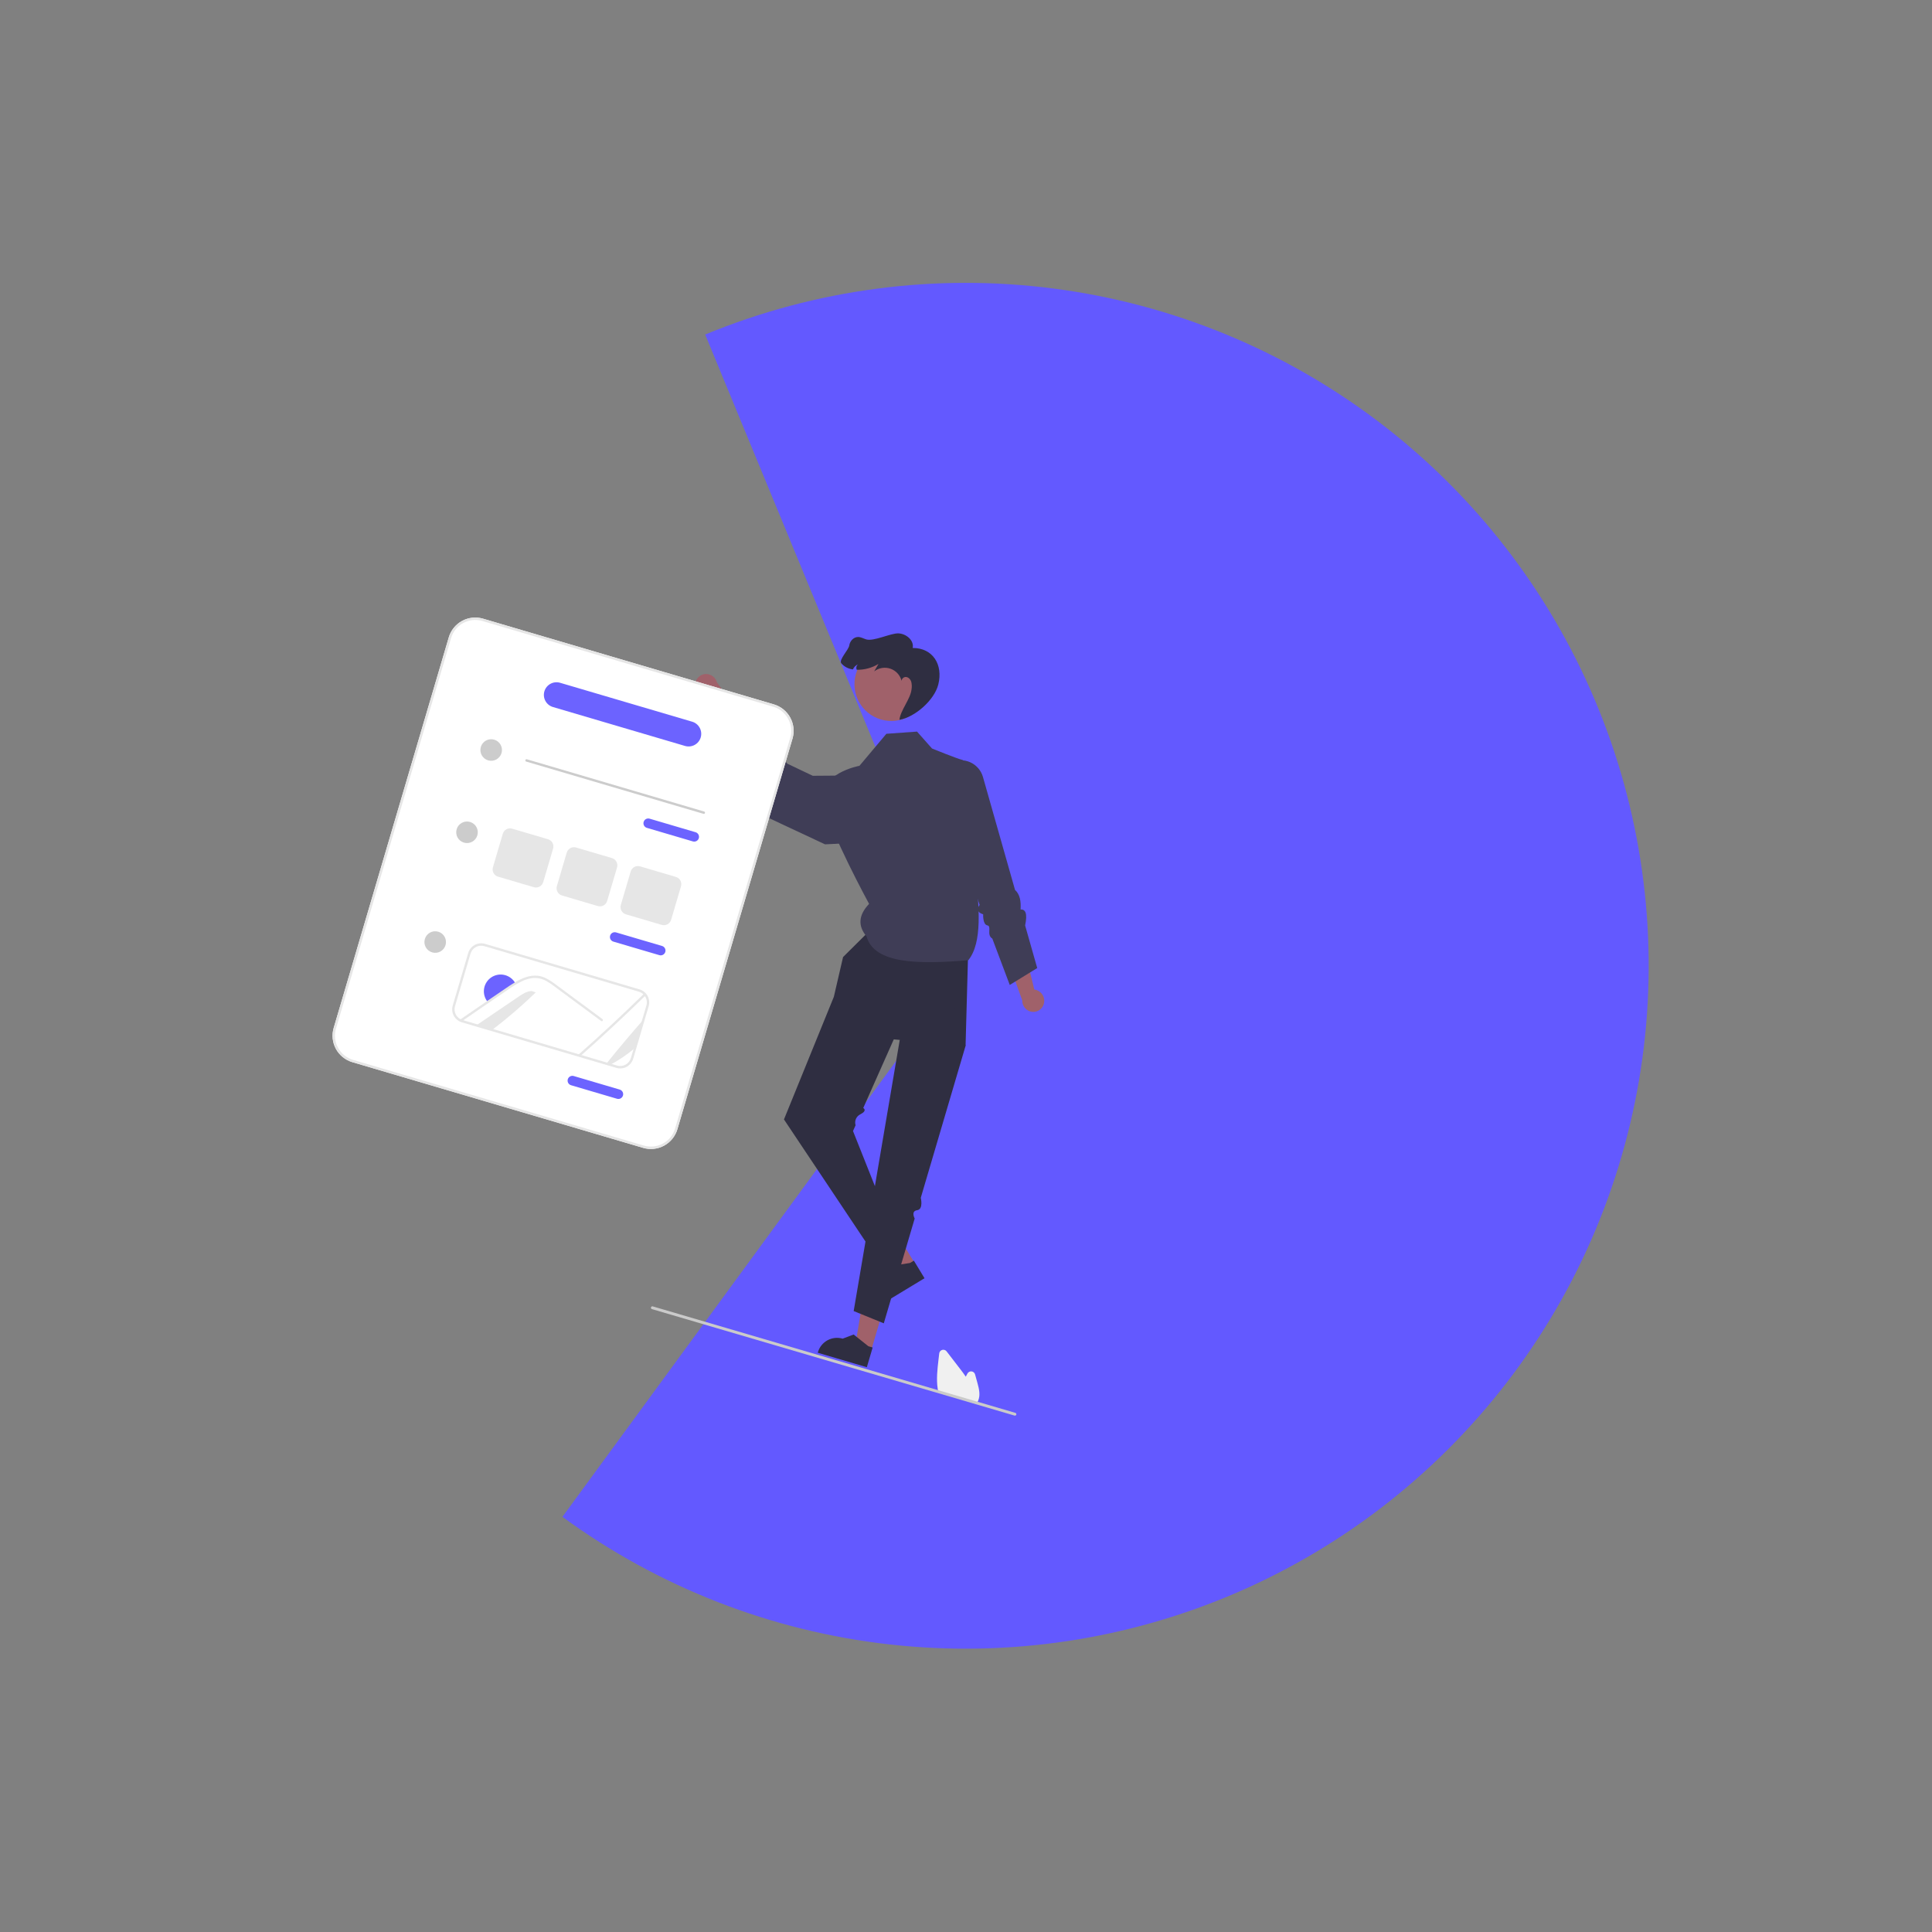 <svg width="389" height="389" viewBox="0 0 389 389" fill="none" xmlns="http://www.w3.org/2000/svg">
<rect x="0" y="0" width="389" height="389" fill="#808080" stroke="none"/>
<path d="M141.984 67.359C164.166 58.202 188.358 55.009 212.155 58.099C235.953 61.188 258.528 70.452 277.636 84.969C296.745 99.487 311.72 118.752 321.076 140.851C330.431 162.95 333.84 187.113 330.963 210.937C328.086 234.762 319.024 257.419 304.678 276.656C290.331 295.893 271.2 311.04 249.186 320.592C227.171 330.144 203.04 333.768 179.191 331.105C155.342 328.441 132.605 319.581 113.241 305.407L194.454 194.454L141.984 67.359Z" fill="#6359FF"/>
<g clip-path="url(#clip0_5_141)">
<path d="M210.179 202.093C210.332 201.516 210.253 200.902 209.96 200.382C209.666 199.862 209.181 199.477 208.608 199.308C208.491 199.276 208.372 199.253 208.251 199.241L206.36 191.471L202.078 191.043L205.82 201.406C205.807 201.91 205.96 202.405 206.258 202.813C206.555 203.221 206.979 203.52 207.464 203.661C207.74 203.739 208.03 203.762 208.315 203.729C208.6 203.695 208.876 203.605 209.127 203.465C209.378 203.325 209.598 203.137 209.776 202.911C209.954 202.686 210.086 202.427 210.164 202.151C210.169 202.132 210.174 202.112 210.179 202.093Z" fill="#A0616A"/>
<path d="M175.409 271.898L172.195 270.951L174.318 258.109L179.062 259.508L175.409 271.898Z" fill="#A0616A"/>
<path d="M174.535 275.283L164.651 272.37L164.688 272.245C164.989 271.225 165.682 270.366 166.616 269.858C167.55 269.35 168.648 269.233 169.668 269.533L169.668 269.534L171.877 268.697L174.842 271.059L175.705 271.313L174.535 275.283Z" fill="#2F2E41"/>
<path d="M184.235 254.439L181.37 256.174L173.308 245.951L177.537 243.39L184.235 254.439Z" fill="#A0616A"/>
<path d="M186.148 257.366L177.337 262.702L177.269 262.591C176.718 261.681 176.551 260.591 176.804 259.558C177.057 258.526 177.711 257.636 178.62 257.085L178.62 257.085L179.49 254.89L183.233 254.292L184.002 253.826L186.148 257.366Z" fill="#2F2E41"/>
<path d="M178.999 183.512L169.748 192.696L167.893 200.698L157.848 225.394L175.824 252.314L180.128 248.805L171.749 227.73L172.268 226.564C172.136 226.138 172.163 225.678 172.344 225.271C172.525 224.863 172.849 224.535 173.254 224.347C174.733 223.581 173.812 223.093 173.812 223.093L179.954 209.28L194.413 210.576L195.052 187.286L178.999 183.512Z" fill="#2F2E41"/>
<path d="M182.503 201.483L171.884 263.975L177.948 266.445L184.167 245.344C184.167 245.344 183.348 243.855 184.66 243.671C185.972 243.487 185.394 241.179 185.394 241.179L194.413 210.576L191.3 199.802L182.503 201.483Z" fill="#2F2E41"/>
<path d="M184.636 147.302L178.467 147.747L173.046 154.194C173.046 154.194 164.548 155.713 165.826 161.621C167.103 167.528 174.987 181.993 174.987 181.993C172.834 184.255 172.698 186.444 174.488 188.562C176.019 194.067 184.835 194.189 194.965 193.339C197.856 189.735 197.123 182.617 196.428 175.535L199.619 167.306C199.619 167.306 195.057 153.341 193.77 153.011C192.483 152.681 187.657 150.706 187.657 150.706L184.636 147.302Z" fill="#3F3D56"/>
<path d="M191.339 153.577C191.95 153.266 192.623 153.094 193.308 153.073C193.994 153.052 194.676 153.184 195.304 153.458C195.933 153.732 196.493 154.142 196.945 154.659C197.396 155.175 197.727 155.785 197.915 156.445L204.373 179.184C205.372 180.077 205.591 181.489 205.489 183.115C206.438 183.077 206.924 183.839 206.404 186.337L208.84 194.914L203.31 198.313L199.798 188.981C198.563 188.232 199.751 186.497 198.796 186.319C197.841 186.141 197.958 184.092 197.958 184.092C196.793 183.734 196.611 183.085 197.244 182.194L190.409 161.855L191.339 153.577Z" fill="#3F3D56"/>
<path d="M139.98 137.972C139.997 138.569 140.245 139.136 140.673 139.552C141.101 139.969 141.675 140.202 142.272 140.202C142.393 140.201 142.514 140.189 142.634 140.167L146.636 147.091L150.865 146.298L144.357 137.405C144.228 136.917 143.94 136.486 143.54 136.178C143.14 135.87 142.649 135.703 142.144 135.703C141.857 135.706 141.573 135.765 141.309 135.878C141.044 135.991 140.805 136.154 140.604 136.359C140.403 136.564 140.244 136.807 140.137 137.074C140.03 137.34 139.976 137.625 139.979 137.912C139.979 137.932 139.98 137.952 139.98 137.972Z" fill="#A0616A"/>
<path d="M171.969 156.14L163.649 156.202L158.518 153.761L157.565 152.542C157.459 150.984 156.606 150.014 155.259 149.434C155.259 149.434 154.016 149.487 154.396 148.269C154.775 147.05 148.664 140.472 148.664 140.472L143.72 145.3L146.386 151.617C147.851 152.099 148.82 152.172 147.529 153.714C147.341 155.51 147.24 155.051 148.5 155.456L153.08 163.899L166.122 170.005L175.695 169.508L171.969 156.14Z" fill="#3F3D56"/>
<path d="M177.358 144.862C181.284 146.019 185.405 143.776 186.561 139.852C187.718 135.927 185.473 131.808 181.546 130.651C177.62 129.494 173.499 131.737 172.343 135.661C171.186 139.586 173.432 143.705 177.358 144.862Z" fill="#A0616A"/>
<path d="M184.054 138.964C184.071 138.883 184.086 138.801 184.1 138.719C184.066 138.796 184.05 138.88 184.054 138.964V138.964Z" fill="#2F2E41"/>
<path d="M170.996 129.963C171.122 129.074 171.882 128.248 172.782 128.256C173.343 128.261 173.854 128.565 174.388 128.733C175.886 129.202 179.302 127.483 180.869 127.527C182.438 127.574 184.087 128.93 183.762 130.465C187.813 130.454 189.918 133.799 188.926 137.804C188.15 140.937 184.277 144.376 181.097 144.934C181.287 143.034 183.341 140.708 183.531 138.81C183.619 138.298 183.6 137.773 183.476 137.268C183.319 136.774 182.897 136.325 182.379 136.305C182.166 136.306 181.96 136.386 181.802 136.53C181.645 136.675 181.548 136.873 181.529 137.086C181.388 136.524 181.109 136.006 180.718 135.579C180.326 135.152 179.834 134.829 179.287 134.64C178.739 134.451 178.153 134.401 177.581 134.495C177.009 134.589 176.47 134.824 176.012 135.178L176.881 133.678C175.562 134.479 174.041 134.888 172.497 134.855C172.445 134.729 172.418 134.594 172.417 134.459C172.413 134.319 172.446 134.18 172.511 134.057C172.577 133.933 172.674 133.828 172.792 133.753C172.555 133.845 172.34 133.984 172.158 134.162C171.977 134.339 171.834 134.552 171.737 134.786C170.833 134.681 169.999 134.247 169.396 133.565C168.825 132.869 170.87 130.853 170.996 129.963Z" fill="#2F2E41"/>
<path d="M196.613 282.585L188.933 280.321L188.917 280.252C188.871 280.045 188.832 279.828 188.801 279.608C188.508 277.682 188.745 275.647 188.953 273.852L189.11 272.499C189.129 272.335 189.197 272.181 189.304 272.055C189.412 271.93 189.554 271.84 189.713 271.796C189.872 271.752 190.041 271.757 190.197 271.809C190.354 271.861 190.491 271.959 190.592 272.09C191.509 273.283 192.427 274.476 193.345 275.667C193.693 276.119 194.088 276.64 194.453 277.185C194.567 276.972 194.683 276.76 194.797 276.55C194.877 276.405 194.997 276.287 195.144 276.211C195.291 276.136 195.457 276.105 195.621 276.124C195.785 276.143 195.94 276.211 196.065 276.318C196.191 276.426 196.281 276.568 196.325 276.727L196.799 278.435C197.143 279.682 197.416 280.891 196.968 281.976C196.964 281.99 196.959 282.003 196.953 282.016C196.875 282.193 196.778 282.361 196.664 282.517L196.613 282.585Z" fill="#F0F0F0"/>
<path d="M204.274 285.023L131.264 263.584C131.191 263.562 131.13 263.512 131.094 263.445C131.058 263.379 131.049 263.3 131.071 263.227C131.092 263.155 131.142 263.093 131.208 263.057C131.275 263.02 131.353 263.012 131.426 263.033L204.436 284.472C204.509 284.494 204.57 284.544 204.606 284.611C204.643 284.677 204.651 284.756 204.629 284.829C204.608 284.901 204.558 284.963 204.492 284.999C204.425 285.036 204.347 285.044 204.274 285.023V285.023Z" fill="#CACACA"/>
<path d="M129.497 231.118L70.94 213.86C69.529 213.443 68.341 212.483 67.637 211.192C66.933 209.9 66.77 208.382 67.185 206.971L90.364 128.319C90.782 126.909 91.742 125.722 93.034 125.018C94.326 124.315 95.844 124.153 97.256 124.567L155.812 141.824C157.223 142.242 158.411 143.202 159.115 144.493C159.819 145.785 159.982 147.303 159.568 148.714L136.388 227.366C135.971 228.776 135.011 229.963 133.719 230.666C132.427 231.37 130.908 231.532 129.497 231.118V231.118Z" fill="white"/>
<path d="M129.497 231.118L70.94 213.86C69.529 213.443 68.341 212.483 67.637 211.192C66.933 209.9 66.77 208.382 67.185 206.971L90.364 128.319C90.782 126.909 91.742 125.722 93.034 125.018C94.326 124.315 95.844 124.153 97.256 124.567L155.812 141.824C157.223 142.242 158.411 143.202 159.115 144.493C159.819 145.785 159.982 147.303 159.568 148.714L136.388 227.366C135.971 228.776 135.011 229.963 133.719 230.666C132.427 231.37 130.908 231.532 129.497 231.118V231.118ZM97.119 125.03C95.83 124.651 94.444 124.8 93.264 125.442C92.085 126.084 91.208 127.168 90.827 128.455L67.648 207.107C67.269 208.396 67.418 209.782 68.061 210.961C68.704 212.14 69.788 213.017 71.076 213.398L129.633 230.655C130.922 231.033 132.308 230.885 133.488 230.243C134.668 229.601 135.544 228.517 135.925 227.23L159.105 148.577C159.483 147.289 159.334 145.903 158.691 144.724C158.049 143.545 156.964 142.668 155.676 142.287L97.119 125.03Z" fill="#E6E6E6"/>
<path d="M98.282 153.093C99.433 153.432 100.64 152.774 100.979 151.624C101.318 150.475 100.66 149.268 99.509 148.929C98.359 148.59 97.151 149.247 96.813 150.397C96.474 151.547 97.132 152.754 98.282 153.093Z" fill="#CCCCCC"/>
<path d="M141.646 163.861L105.946 153.34C105.884 153.322 105.833 153.28 105.802 153.224C105.772 153.168 105.765 153.102 105.783 153.04C105.801 152.979 105.842 152.927 105.899 152.897C105.955 152.866 106.021 152.859 106.082 152.877L141.782 163.398C141.843 163.416 141.895 163.458 141.926 163.514C141.956 163.57 141.963 163.636 141.945 163.698C141.927 163.759 141.885 163.811 141.829 163.841C141.773 163.872 141.707 163.879 141.646 163.861Z" fill="#CCCCCC"/>
<path d="M87.013 191.759C88.163 192.098 89.37 191.441 89.709 190.291C90.048 189.141 89.39 187.934 88.24 187.595C87.089 187.256 85.882 187.913 85.543 189.063C85.204 190.213 85.862 191.42 87.013 191.759Z" fill="#CCCCCC"/>
<path d="M93.415 169.66C94.565 169.999 95.773 169.342 96.112 168.192C96.451 167.042 95.793 165.835 94.642 165.496C93.492 165.157 92.284 165.814 91.945 166.964C91.607 168.114 92.264 169.321 93.415 169.66Z" fill="#CCCCCC"/>
<path d="M139.506 169.415L130.248 166.687C130.002 166.614 129.795 166.447 129.673 166.223C129.55 165.998 129.522 165.734 129.595 165.488C129.667 165.243 129.834 165.036 130.059 164.914C130.283 164.792 130.548 164.764 130.793 164.836L140.051 167.564C140.297 167.637 140.503 167.804 140.626 168.028C140.748 168.253 140.776 168.517 140.704 168.763C140.632 169.008 140.465 169.215 140.24 169.337C140.015 169.459 139.751 169.487 139.506 169.415Z" fill="#6C63FF"/>
<path d="M132.756 192.317L123.498 189.588C123.253 189.516 123.046 189.349 122.923 189.124C122.801 188.9 122.773 188.635 122.845 188.39C122.917 188.145 123.084 187.938 123.309 187.816C123.534 187.693 123.798 187.665 124.044 187.738L133.302 190.466C133.547 190.538 133.754 190.705 133.876 190.93C133.999 191.155 134.027 191.419 133.955 191.664C133.882 191.91 133.715 192.116 133.491 192.239C133.266 192.361 133.002 192.389 132.756 192.317Z" fill="#6C63FF"/>
<path d="M137.925 150.193L111.333 142.356C110.685 142.165 110.14 141.725 109.817 141.132C109.493 140.539 109.419 139.843 109.61 139.195C109.801 138.548 110.241 138.003 110.834 137.68C111.427 137.357 112.124 137.283 112.772 137.474L139.364 145.311C140.012 145.502 140.557 145.942 140.88 146.535C141.203 147.128 141.278 147.824 141.087 148.472C140.896 149.119 140.456 149.664 139.863 149.987C139.27 150.31 138.573 150.384 137.925 150.193V150.193Z" fill="#6C63FF"/>
<path d="M124.234 221.233L114.976 218.505C114.731 218.432 114.524 218.265 114.402 218.041C114.279 217.816 114.251 217.552 114.323 217.306C114.396 217.061 114.562 216.854 114.787 216.732C115.012 216.61 115.276 216.582 115.522 216.654L124.78 219.382C125.025 219.455 125.232 219.622 125.354 219.846C125.477 220.071 125.505 220.335 125.433 220.58C125.36 220.826 125.194 221.032 124.969 221.155C124.744 221.277 124.48 221.305 124.234 221.233Z" fill="#6C63FF"/>
<path d="M124.108 215.011L92.962 205.832C92.766 205.772 92.578 205.689 92.401 205.586C91.871 205.281 91.46 204.807 91.234 204.24C91.007 203.673 90.979 203.046 91.154 202.46L94.272 191.879C94.477 191.187 94.948 190.605 95.582 190.26C96.216 189.916 96.961 189.836 97.654 190.04L128.765 199.209C129.185 199.331 129.569 199.554 129.883 199.858C130.008 199.979 130.121 200.111 130.22 200.254C130.459 200.588 130.618 200.971 130.685 201.376C130.753 201.781 130.727 202.195 130.609 202.588L127.491 213.169C127.286 213.862 126.815 214.444 126.181 214.79C125.547 215.135 124.801 215.214 124.108 215.011ZM97.518 190.503C96.948 190.335 96.335 190.4 95.813 190.684C95.291 190.968 94.904 191.447 94.735 192.016L91.617 202.597C91.473 203.078 91.496 203.594 91.683 204.061C91.869 204.528 92.207 204.918 92.643 205.169C92.788 205.253 92.942 205.321 93.101 205.37L124.245 214.548C124.815 214.716 125.428 214.65 125.95 214.366C126.472 214.082 126.86 213.603 127.028 213.033L130.147 202.452C130.243 202.128 130.264 201.787 130.208 201.454C130.153 201.121 130.022 200.806 129.825 200.531C129.744 200.414 129.651 200.305 129.548 200.206C129.29 199.956 128.974 199.772 128.629 199.672L97.518 190.503Z" fill="#E6E6E6"/>
<path d="M122.089 214.164C124.515 211.146 127.008 208.184 129.565 205.278L127.883 210.987C126.337 212.295 124.658 213.438 122.874 214.396L122.089 214.164Z" fill="#E6E6E6"/>
<path d="M130.022 200.391C125.745 204.584 121.361 208.662 116.87 212.626L116.337 212.469C120.902 208.444 125.361 204.298 129.715 200.032C129.829 200.141 129.932 200.262 130.022 200.391V200.391Z" fill="#E6E6E6"/>
<path d="M107.873 199.818C105.092 202.51 102.155 205.036 99.076 207.382L95.903 206.447C98.727 204.529 101.553 202.611 104.38 200.694C105.192 200.141 106.065 199.569 107.048 199.537L107.873 199.818Z" fill="#E6E6E6"/>
<path d="M103.809 198.057C103.376 198.304 102.954 198.569 102.545 198.853C101.655 199.451 100.772 200.058 99.887 200.662C99.336 201.038 98.785 201.413 98.239 201.79C98.135 201.671 98.042 201.544 97.958 201.411C97.482 200.668 97.316 199.768 97.496 198.904C97.676 198.04 98.187 197.281 98.92 196.789C99.653 196.298 100.55 196.113 101.417 196.274C102.285 196.435 103.056 196.93 103.563 197.652C103.655 197.781 103.738 197.916 103.809 198.057V198.057Z" fill="#6C63FF"/>
<path d="M121.044 205.58L115.617 201.564L112.922 199.571C112.044 198.922 111.183 198.223 110.243 197.665C109.434 197.152 108.492 196.888 107.535 196.904C106.667 196.963 105.821 197.196 105.046 197.589C104.705 197.757 104.37 197.936 104.041 198.125C103.608 198.372 103.185 198.637 102.777 198.921C101.886 199.519 101.003 200.126 100.118 200.73C99.567 201.106 99.016 201.481 98.47 201.858C96.65 203.1 94.837 204.347 93.031 205.601C92.853 205.546 92.683 205.471 92.522 205.378C94.406 204.073 96.295 202.773 98.189 201.479C98.408 201.327 98.631 201.174 98.852 201.023C99.775 200.393 100.698 199.763 101.622 199.134C102.337 198.648 103.048 198.156 103.795 197.72C103.862 197.68 103.929 197.642 103.998 197.602C105.505 196.749 107.258 196.119 108.993 196.6C110.014 196.883 110.9 197.494 111.744 198.112C112.652 198.779 113.555 199.453 114.461 200.125L119.926 204.169L121.293 205.18C121.535 205.357 121.29 205.763 121.044 205.58Z" fill="#E6E6E6"/>
<path d="M107.492 178.634L100.274 176.507C99.888 176.392 99.563 176.13 99.371 175.777C99.178 175.424 99.134 175.009 99.247 174.623L101.236 167.874C101.35 167.488 101.613 167.164 101.966 166.971C102.319 166.779 102.734 166.735 103.12 166.848L110.339 168.975C110.725 169.09 111.049 169.352 111.242 169.705C111.434 170.058 111.479 170.473 111.365 170.859L109.376 177.608C109.262 177.994 109 178.318 108.647 178.511C108.293 178.703 107.878 178.747 107.492 178.634V178.634Z" fill="#E6E6E6"/>
<path d="M120.368 182.429L113.15 180.301C112.764 180.187 112.439 179.925 112.247 179.572C112.054 179.218 112.01 178.803 112.123 178.418L114.112 171.668C114.226 171.283 114.489 170.958 114.842 170.766C115.195 170.574 115.61 170.529 115.996 170.643L123.215 172.77C123.6 172.884 123.925 173.147 124.118 173.5C124.31 173.853 124.355 174.268 124.241 174.654L122.252 181.403C122.138 181.788 121.876 182.113 121.522 182.305C121.169 182.497 120.754 182.542 120.368 182.429V182.429Z" fill="#E6E6E6"/>
<path d="M133.244 186.223L126.025 184.096C125.64 183.982 125.315 183.719 125.123 183.366C124.93 183.013 124.886 182.598 124.999 182.212L126.988 175.463C127.102 175.077 127.364 174.753 127.718 174.561C128.071 174.368 128.486 174.324 128.872 174.437L136.09 176.565C136.476 176.679 136.801 176.941 136.993 177.294C137.186 177.647 137.23 178.062 137.117 178.448L135.128 185.197C135.014 185.583 134.751 185.908 134.398 186.1C134.045 186.292 133.63 186.336 133.244 186.223V186.223Z" fill="#E6E6E6"/>
</g>
<defs>
<clipPath id="clip0_5_141">
<rect width="153.848" height="144.629" fill="white" transform="translate(97.84 102.954) rotate(16.421)"/>
</clipPath>
</defs>
</svg>
